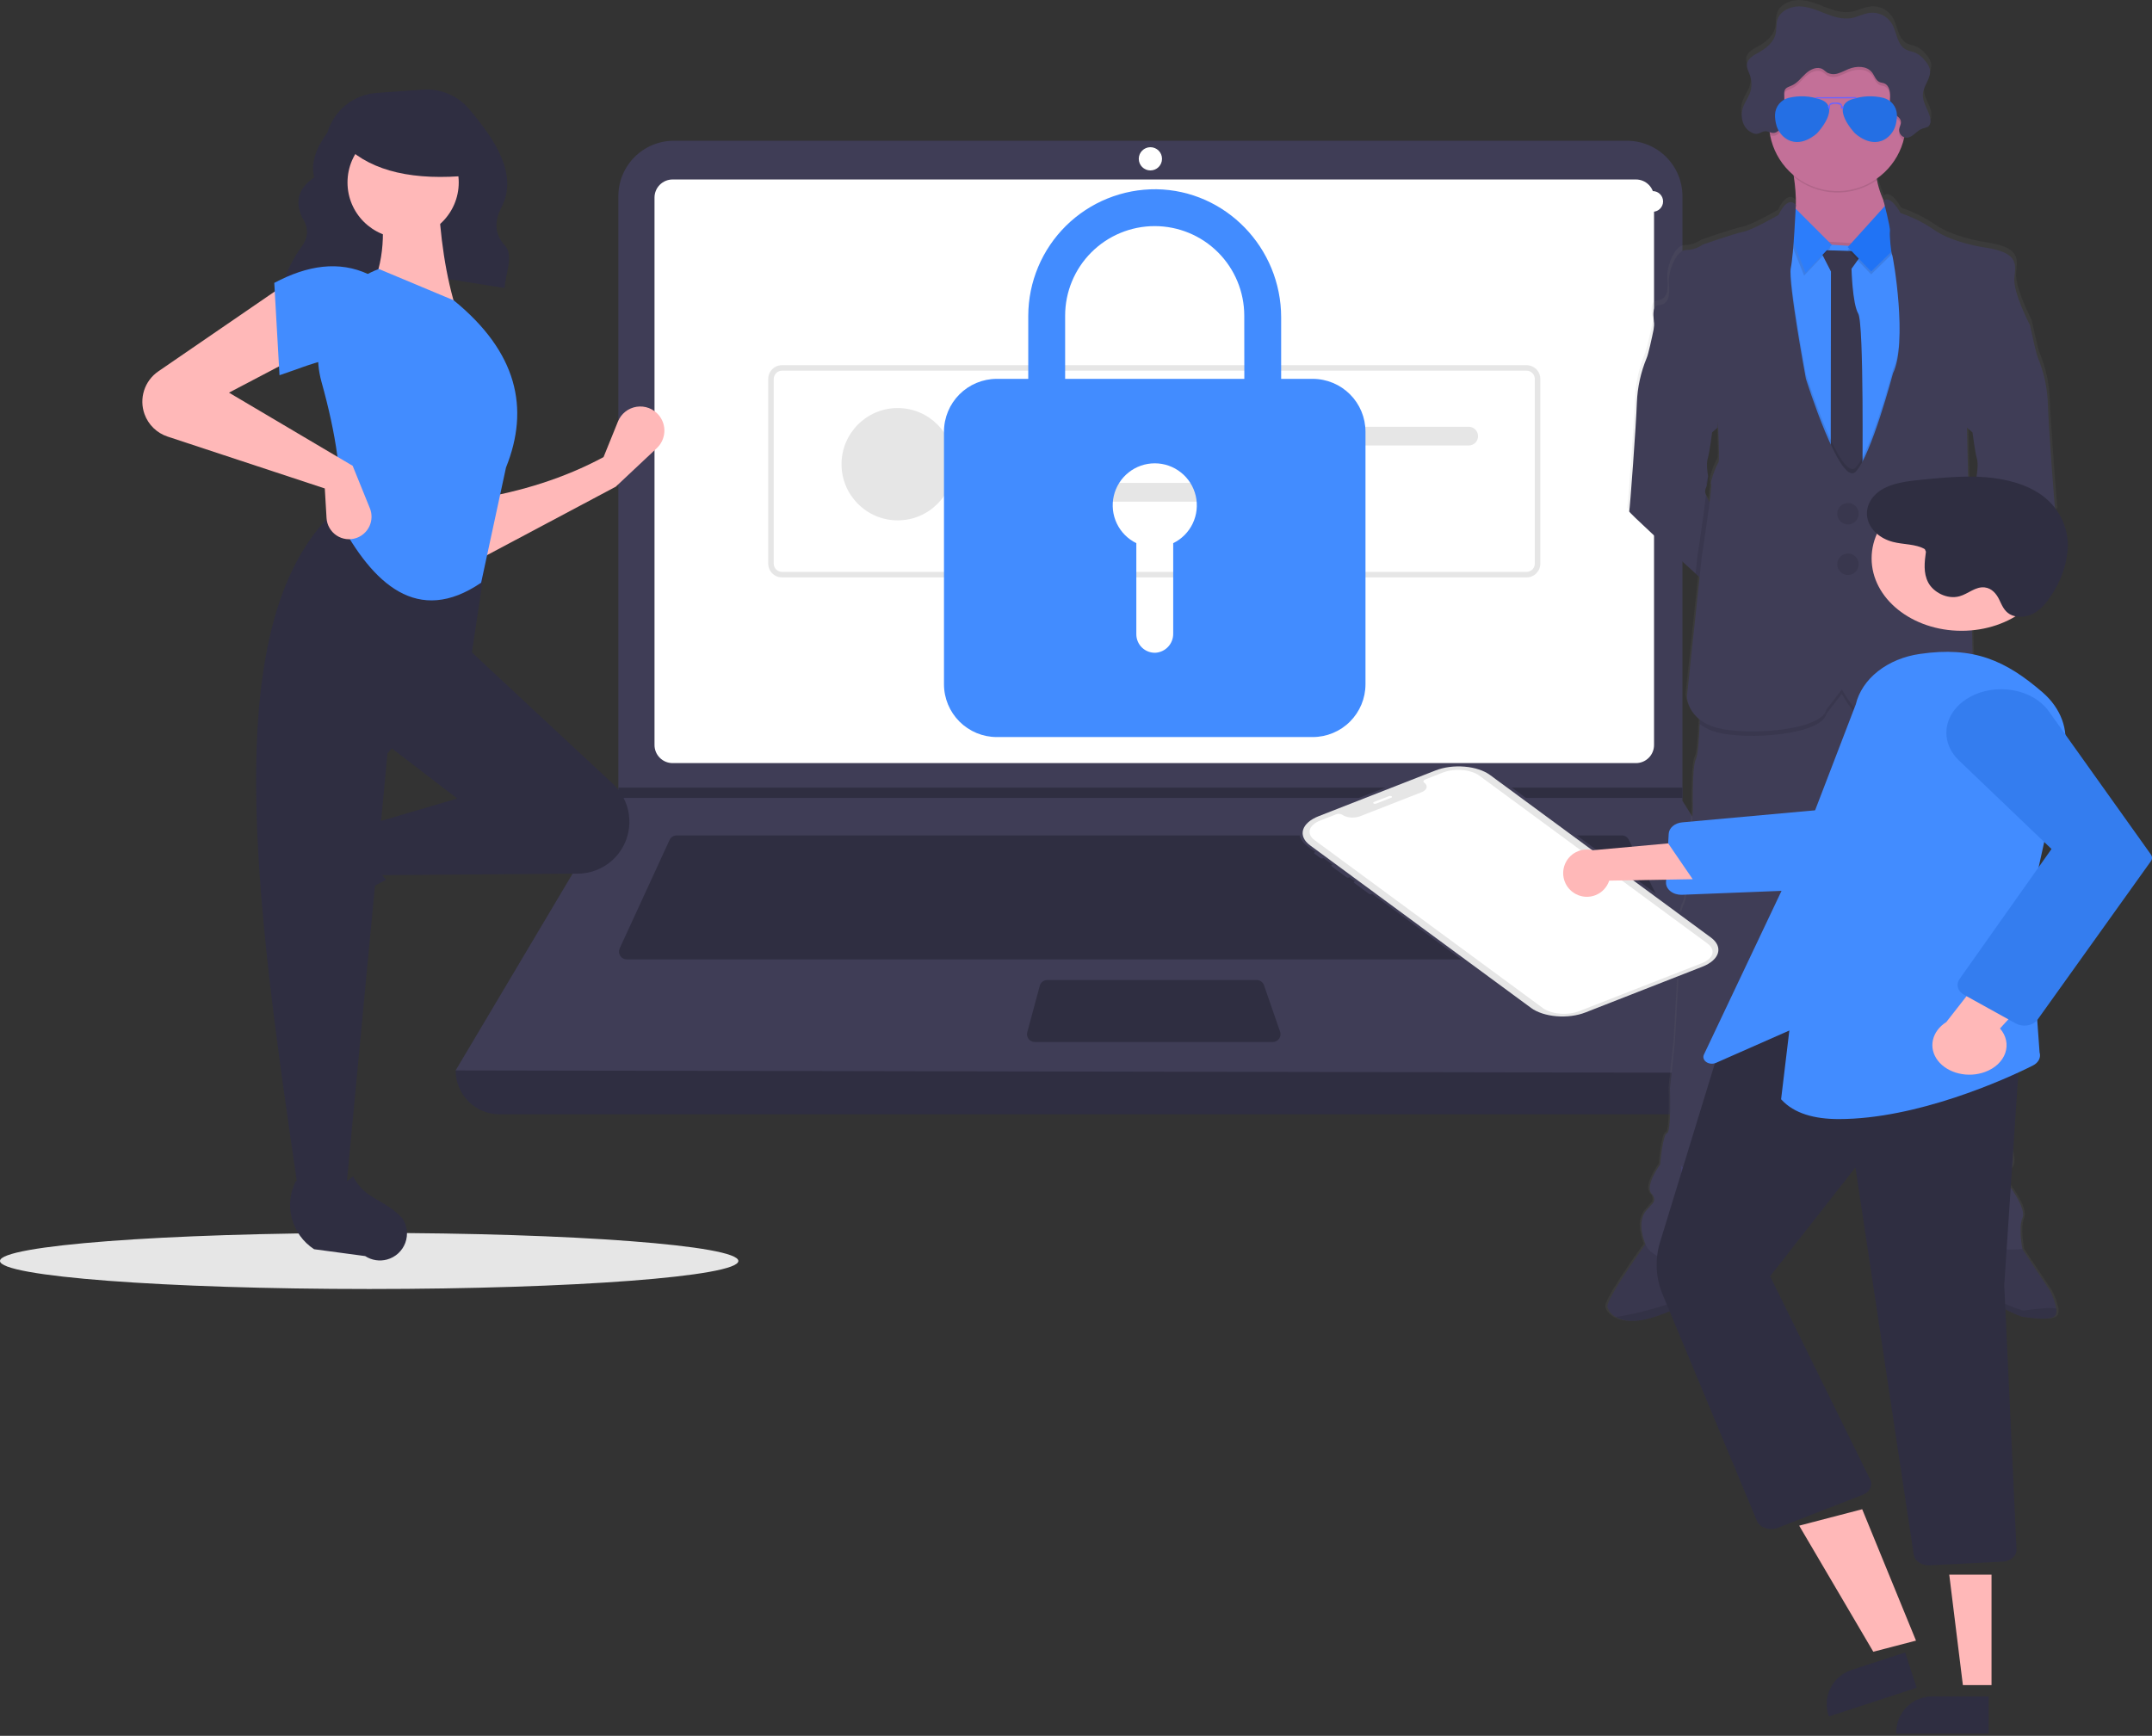 <svg width="921" height="743" viewBox="0 0 921 743" fill="none" xmlns="http://www.w3.org/2000/svg">
<rect x="0" y="0" width="921" height="743" fill="#333333" stroke="none"/>
<path d="M158 551.732C245.261 551.732 316 546.359 316 539.732C316 533.104 245.261 527.732 158 527.732C70.739 527.732 0 533.104 0 539.732C0 546.359 70.739 551.732 158 551.732Z" fill="#E6E6E6"/>
<path d="M120.772 122.42C148.269 110.724 182.517 118.134 215.963 123.277C216.275 117.049 220.047 109.469 216.095 105.124C211.294 99.846 211.736 94.299 214.625 88.721C222.013 74.456 211.428 59.277 200.741 46.656C198.332 43.818 195.288 41.587 191.855 40.147C188.423 38.706 184.699 38.095 180.986 38.364L161.188 39.778C156.371 40.122 151.773 41.929 148.011 44.958C144.248 47.986 141.501 52.092 140.135 56.724V56.724C135.408 63.154 132.878 69.565 134.471 75.943C127.39 80.782 126.201 86.623 129.382 93.207C132.08 97.353 132.052 101.389 129.26 105.313C125.593 110.316 122.784 115.894 120.949 121.819L120.772 122.42Z" fill="#2F2E41"/>
<path d="M774.209 476.963H213.791C208.807 476.963 204.028 474.983 200.504 471.459C196.98 467.935 195 463.156 195 458.172C398.151 434.562 597.485 434.562 793 458.172C793 463.156 791.02 467.935 787.496 471.459C783.972 474.983 779.193 476.963 774.209 476.963Z" fill="#2F2E41"/>
<path d="M793 459.277L195 458.172L264.306 341.556L264.638 341.004V83.996C264.637 80.877 265.252 77.788 266.445 74.906C267.639 72.024 269.389 69.405 271.595 67.199C273.8 64.993 276.419 63.243 279.301 62.05C282.183 60.856 285.272 60.242 288.392 60.242H696.292C699.412 60.242 702.501 60.856 705.383 62.05C708.265 63.243 710.883 64.993 713.089 67.199C715.295 69.405 717.045 72.024 718.239 74.906C719.432 77.788 720.046 80.877 720.046 83.996V342.772L793 459.277Z" fill="#3F3D56"/>
<path d="M287.85 76.823C285.799 76.825 283.832 77.641 282.382 79.091C280.931 80.542 280.115 82.509 280.113 84.56V318.896C280.115 320.948 280.931 322.915 282.382 324.365C283.832 325.816 285.799 326.632 287.85 326.634H700.15C702.201 326.631 704.168 325.815 705.618 324.365C707.069 322.914 707.885 320.948 707.887 318.896V84.56C707.885 82.509 707.069 80.542 705.618 79.091C704.168 77.641 702.201 76.825 700.15 76.823H287.85Z" fill="white"/>
<path d="M289.578 357.584C288.944 357.585 288.324 357.767 287.79 358.109C287.256 358.451 286.831 358.939 286.565 359.514L265.21 405.939C264.977 406.445 264.876 407 264.914 407.555C264.953 408.11 265.13 408.646 265.43 409.114C265.73 409.582 266.143 409.968 266.631 410.235C267.119 410.502 267.666 410.641 268.222 410.641H717.314C717.879 410.641 718.435 410.497 718.929 410.222C719.423 409.946 719.838 409.549 720.135 409.069C720.432 408.588 720.601 408.039 720.627 407.474C720.652 406.91 720.532 406.348 720.279 405.842L697.067 359.417C696.793 358.865 696.37 358.401 695.846 358.077C695.322 357.753 694.718 357.582 694.102 357.584H289.578Z" fill="#2F2E41"/>
<path d="M492.342 72.954C495.089 72.954 497.316 70.727 497.316 67.98C497.316 65.233 495.089 63.005 492.342 63.005C489.595 63.005 487.368 65.233 487.368 67.98C487.368 70.727 489.595 72.954 492.342 72.954Z" fill="white"/>
<path d="M448.2 419.484C447.471 419.485 446.763 419.726 446.184 420.169C445.605 420.613 445.189 421.234 444.998 421.938L439.642 441.834C439.509 442.326 439.492 442.841 439.59 443.341C439.689 443.84 439.902 444.31 440.211 444.714C440.521 445.118 440.919 445.445 441.376 445.67C441.832 445.896 442.334 446.013 442.843 446.013H544.717C545.246 446.013 545.767 445.887 546.237 445.644C546.707 445.402 547.112 445.051 547.418 444.62C547.725 444.189 547.924 443.692 547.999 443.168C548.074 442.645 548.023 442.111 547.85 441.612L540.963 421.715C540.737 421.064 540.314 420.499 539.752 420.099C539.191 419.7 538.519 419.485 537.829 419.484H448.2Z" fill="#2F2E41"/>
<path d="M720.046 337.135V341.556H264.306L264.649 341.004V337.135H720.046Z" fill="#2F2E41"/>
<path d="M707.335 90.64C709.776 90.64 711.756 88.66 711.756 86.218C711.756 83.776 709.776 81.797 707.335 81.797C704.893 81.797 702.913 83.776 702.913 86.218C702.913 88.66 704.893 90.64 707.335 90.64Z" fill="white"/>
<path d="M653.32 247.149H334.68C333.116 247.148 331.616 246.525 330.51 245.419C329.403 244.313 328.781 242.813 328.779 241.249V162.208C328.781 160.643 329.403 159.144 330.51 158.037C331.616 156.931 333.116 156.309 334.68 156.307H653.32C654.884 156.309 656.384 156.931 657.49 158.037C658.596 159.144 659.219 160.643 659.221 162.208V241.249C659.219 242.813 658.596 244.313 657.49 245.419C656.384 246.525 654.884 247.148 653.32 247.149V247.149ZM334.68 158.667C333.741 158.668 332.841 159.042 332.178 159.705C331.514 160.369 331.141 161.269 331.14 162.208V241.249C331.141 242.187 331.514 243.087 332.178 243.751C332.841 244.415 333.741 244.788 334.68 244.789H653.32C654.259 244.788 655.158 244.415 655.822 243.751C656.486 243.087 656.859 242.187 656.86 241.249V162.208C656.859 161.269 656.486 160.369 655.822 159.705C655.158 159.042 654.259 158.668 653.32 158.667L334.68 158.667Z" fill="#E6E6E6"/>
<path d="M384.19 222.732C397.465 222.732 408.227 211.97 408.227 198.695C408.227 185.42 397.465 174.659 384.19 174.659C370.915 174.659 360.154 185.42 360.154 198.695C360.154 211.97 370.915 222.732 384.19 222.732Z" fill="#E6E6E6"/>
<path d="M439.703 182.671C439.176 182.67 438.655 182.773 438.168 182.974C437.681 183.175 437.239 183.47 436.866 183.842C436.493 184.214 436.198 184.656 435.996 185.143C435.794 185.629 435.69 186.151 435.69 186.677C435.69 187.204 435.794 187.725 435.996 188.212C436.198 188.698 436.493 189.14 436.866 189.512C437.239 189.884 437.681 190.179 438.168 190.38C438.655 190.581 439.176 190.684 439.703 190.683H628.561C629.623 190.683 630.642 190.261 631.393 189.51C632.145 188.759 632.567 187.74 632.567 186.677C632.567 185.615 632.145 184.596 631.393 183.844C630.642 183.093 629.623 182.671 628.561 182.671H439.703Z" fill="#E6E6E6"/>
<path d="M439.703 206.708C438.64 206.708 437.621 207.13 436.87 207.881C436.119 208.632 435.697 209.651 435.697 210.714C435.697 211.776 436.119 212.795 436.87 213.546C437.621 214.298 438.64 214.72 439.703 214.72H520.969C522.031 214.72 523.05 214.298 523.802 213.546C524.553 212.795 524.975 211.776 524.975 210.714C524.975 209.651 524.553 208.632 523.802 207.881C523.05 207.13 522.031 206.708 520.969 206.708H439.703Z" fill="#E6E6E6"/>
<path d="M263.522 208.328L204.619 239.644L203.873 213.547C223.099 210.338 241.39 204.75 258.302 195.653L264.463 180.433C265.134 178.774 266.225 177.319 267.629 176.209C269.033 175.1 270.701 174.375 272.469 174.105C274.238 173.834 276.046 174.029 277.717 174.669C279.388 175.309 280.864 176.372 281.999 177.755V177.755C283.661 179.778 284.492 182.356 284.323 184.969C284.154 187.581 282.999 190.031 281.091 191.824L263.522 208.328Z" fill="#FFB8B8"/>
<path d="M119.598 389.133C119.168 387.557 119.077 385.908 119.33 384.294C119.584 382.68 120.176 381.138 121.067 379.77L134.007 359.912C137.067 355.215 141.763 351.823 147.184 350.393C152.604 348.962 158.363 349.597 163.342 352.173V352.173C157.904 361.429 158.662 369.549 165.22 376.606C155.039 381.576 145.63 387.991 137.284 395.651C135.76 396.69 134.01 397.35 132.18 397.575C130.35 397.801 128.492 397.586 126.762 396.948C125.031 396.31 123.479 395.268 122.232 393.909C120.986 392.549 120.083 390.912 119.598 389.133V389.133Z" fill="#2F2E41"/>
<path d="M266.205 363.168C264.247 366.432 261.483 369.137 258.178 371.025C254.874 372.912 251.139 373.919 247.334 373.948L161.374 374.599L157.646 352.976L195.672 341.792L163.61 317.187L198.654 276.179L262.304 335.503C266.024 338.97 268.441 343.61 269.151 348.645C269.861 353.681 268.821 358.808 266.205 363.168V363.168Z" fill="#2F2E41"/>
<path d="M147.953 511.045H127.821C109.746 387.147 91.348 262.903 145.716 216.53L209.838 226.968L201.637 281.398L165.847 322.406L147.953 511.045Z" fill="#2F2E41"/>
<path d="M165.649 539.112C164.073 539.542 162.424 539.633 160.81 539.38C159.196 539.127 157.655 538.535 156.286 537.643L134.427 534.705C129.73 531.645 126.338 526.949 124.907 521.529C123.477 516.108 124.111 510.35 126.686 505.37C135.943 510.808 144.063 510.049 151.12 503.491C156.106 513.558 164.321 512.944 172.166 521.426C173.205 522.949 173.865 524.699 174.091 526.529C174.316 528.36 174.101 530.217 173.464 531.948C172.826 533.678 171.784 535.231 170.425 536.477C169.066 537.723 167.428 538.626 165.649 539.112V539.112Z" fill="#2F2E41"/>
<path d="M195.672 133.767L158.391 124.82C164.583 112.146 165.093 98.044 162.119 83.066L187.47 82.32C188.264 100.946 190.667 118.347 195.672 133.767Z" fill="#FFB8B8"/>
<path d="M205.917 249.418C178.779 267.911 159.603 250.051 144.97 222.495C147.003 205.633 143.711 185.454 137.613 163.528C134.901 153.858 135.914 143.521 140.451 134.561C144.988 125.6 152.719 118.666 162.119 115.127V115.127L194.18 128.548C221.404 150.739 226.762 174.775 216.548 200.127L205.917 249.418Z" fill="#428CFF"/>
<path d="M127.821 152.408L97.997 168.065L150.935 199.381L158.301 217.55C158.793 218.763 159.032 220.063 159.005 221.372C158.978 222.68 158.684 223.969 158.143 225.16C157.601 226.351 156.822 227.42 155.854 228.3C154.886 229.181 153.749 229.855 152.512 230.281V230.281C151.106 230.766 149.606 230.919 148.131 230.728C146.656 230.536 145.245 230.006 144.009 229.179C142.773 228.351 141.745 227.249 141.006 225.957C140.268 224.666 139.838 223.222 139.75 221.737L139.005 209.074L71.722 186.87C69.455 186.122 67.388 184.868 65.677 183.203C63.967 181.537 62.658 179.505 61.849 177.259V177.259C60.67 173.985 60.61 170.412 61.678 167.101C62.746 163.789 64.882 160.925 67.752 158.956L121.856 121.838L127.821 152.408Z" fill="#FFB8B8"/>
<path d="M157.646 155.39C145.207 149.939 133.896 155.86 119.62 160.609L117.383 121.092C131.559 113.536 145.075 111.499 157.646 117.364L157.646 155.39Z" fill="#428CFF"/>
<path d="M172.525 101.895C185.67 101.895 196.327 91.238 196.327 78.093C196.327 64.947 185.67 54.29 172.525 54.29C159.379 54.29 148.723 64.947 148.723 78.093C148.723 91.238 159.379 101.895 172.525 101.895Z" fill="#FFB8B8"/>
<path d="M201 75.089C177.434 77.397 159.477 73.543 148 62.569V53.732H199L201 75.089Z" fill="#2F2E41"/>
<path d="M880.935 560.05C880.408 557.399 879.505 554.837 878.255 552.44L866.255 534.52H866.325C866.325 534.52 864.435 525.52 866.325 521.1C868.215 516.68 859.585 505.81 859.585 505.81C859.585 505.81 858.535 503.08 861.275 499.72C864.015 496.36 859.585 486.52 859.585 486.52C859.585 486.52 857.485 465.97 857.275 462.83C857.065 459.69 855.375 442.29 855.375 442.29L851.375 405.4L844.255 307.63L844.125 305.8C845.005 305.37 845.475 305.1 845.475 305.1L844.055 251.04L845.285 249.93C856.025 240.21 880.795 217.71 880.545 217.22C880.295 216.73 877.545 179.65 877.225 170.37C876.95 163.775 875.508 157.281 872.965 151.19C872.345 149.96 870.555 141.85 869.815 138.42C869.615 137.48 869.485 136.89 869.485 136.89C869.485 136.89 862.225 123.05 862.855 116.76C863.485 110.47 864.745 105.76 849.265 103.56C849.265 103.56 836.265 101.62 828.525 96.33C823.948 93.161 818.945 90.656 813.665 88.89C813.665 88.89 809.325 80.89 806.305 83.6C805.026 80.745 804.07 77.757 803.455 74.69L803.365 74.13C809.098 70.133 813.223 64.228 815.005 57.47C815.105 57.09 815.185 56.7 815.275 56.32C815.575 56.422 815.888 56.479 816.205 56.49C818.835 56.49 820.455 53.56 822.915 52.63C823.915 52.24 825.145 52.18 825.915 51.39C826.169 51.086 826.358 50.733 826.472 50.353C826.585 49.973 826.62 49.574 826.575 49.18C826.6 48.907 826.6 48.633 826.575 48.36C826.58 48.263 826.58 48.167 826.575 48.07V48.17C825.905 44.53 823.085 41.3 823.395 37.6C823.695 34.12 826.755 31.06 826.505 27.67C826.502 27.402 826.478 27.135 826.435 26.87V26.99C826.062 25.666 825.376 24.452 824.435 23.45C823.359 21.983 821.946 20.797 820.315 19.99C818.925 19.38 817.315 19.24 816.015 18.51C812.195 16.43 812.205 11.01 809.935 7.31C808.962 5.765 807.582 4.519 805.946 3.71C804.311 2.9 802.483 2.557 800.665 2.72C797.825 3 795.255 4.51 792.445 5C788.605 5.68 784.695 4.43 781.055 3C777.415 1.57 773.725 0 769.815 0C765.905 0 761.675 2 760.495 5.69C759.865 7.69 760.175 9.84 759.695 11.87C758.835 15.45 755.695 18.01 752.445 19.79C750.445 20.9 748.065 22.17 747.445 24.27C747.445 24.21 747.445 24.16 747.445 24.11C747.4 24.278 747.367 24.448 747.345 24.62C747.325 24.843 747.325 25.067 747.345 25.29C747.345 26.73 748.105 28.1 748.615 29.47C749.565 32.076 749.544 34.938 748.555 37.53C747.815 39.43 746.555 41.1 745.835 42.99C745.496 43.87 745.274 44.792 745.175 45.73V45.57C745.15 45.996 745.15 46.424 745.175 46.85C745.163 48.31 745.506 49.752 746.175 51.05C746.634 51.946 747.267 52.742 748.039 53.389C748.81 54.037 749.703 54.523 750.665 54.82C752.665 55.28 753.915 53.32 756.025 53.82C756.403 53.911 756.774 54.028 757.135 54.17C757.205 54.62 757.275 55.07 757.355 55.51C758.631 62.24 762.217 68.313 767.495 72.68C767.495 72.92 767.575 73.16 767.605 73.41C768.244 77.397 768.522 81.433 768.435 85.47C768.435 85.47 765.285 80.86 760.965 89.76C760.965 89.76 749.695 96.26 745.805 97C741.915 97.74 728.105 102.55 728.105 102.55C726.022 104.056 723.516 104.865 720.945 104.86C716.635 104.86 713.055 114.29 713.575 119.42C714.095 124.55 713.265 128.33 709.255 128.54C705.245 128.75 707.435 136.88 707.465 137.02L707.095 138.77C706.315 142.35 704.615 150.03 704.015 151.23C701.472 157.322 700.027 163.815 699.745 170.41C699.435 179.69 696.745 216.63 696.435 217.26C696.225 217.67 713.195 233.18 725.125 244.02L726.855 245.58L721.365 296.86C721.525 298.836 722.112 300.753 723.086 302.48C724.06 304.206 725.397 305.701 727.005 306.86C727.005 307.46 727.005 308.07 726.945 308.7C726.705 314.7 726.225 321.96 725.265 323.86C723.585 327.22 724.005 345.24 724.005 345.24C724.005 345.24 722.315 381.92 720.215 385.91C718.115 389.9 717.685 398.27 718.315 399.91C718.945 401.55 716.205 445.6 716.205 445.6L714.105 465.31C714.105 465.31 714.735 484.17 712.835 484.59C710.935 485.01 709.885 498.01 709.885 498.01C709.885 498.01 703.155 507.23 706.095 510.58C709.035 513.93 705.665 515.41 705.355 516.24C705.045 517.07 698.935 520.24 703.355 531.96C703.396 532.076 703.442 532.189 703.495 532.3C699.355 538.05 686.235 556.6 687.035 559.42C687.626 561.214 688.877 562.716 690.535 563.62C693.625 565.47 698.925 566.33 707.355 563.62C721.355 559.11 720.355 555.86 720.355 555.86C720.427 554.341 721.079 552.906 722.176 551.853C723.274 550.8 724.734 550.209 726.255 550.2C732.045 549.78 736.365 544.44 736.365 544.44L735.685 541.91L734.755 538.41C734.865 537.41 735.575 535.66 738.755 534.69C743.605 533.22 742.335 524 742.335 524C742.335 524 741.915 514.36 744.015 513.1C746.115 511.84 745.285 495.91 745.285 495.91C745.285 495.91 747.605 484.38 750.965 476.62C754.325 468.86 758.345 422.76 758.345 422.76C758.345 422.76 761.075 400.12 763.605 393.62C766.135 387.12 768.455 368.89 768.455 368.89C768.455 368.89 784.045 338.7 784.245 331.99C784.245 331.99 786.245 325.7 788.245 332.62C790.245 339.54 795.865 356.1 795.865 356.1L801.335 376.43L807.865 406.82L812.085 432.4C812.085 432.4 811.445 442.04 813.085 445.4C814.725 448.76 817.085 456.5 815.825 457.97C814.565 459.44 818.345 466.36 819.405 467.82C820.465 469.28 819.405 500.31 819.405 500.31C819.405 500.31 824.245 526.72 831.195 531.31C831.68 531.629 832.196 531.897 832.735 532.11C832.635 534.97 832.535 538.8 832.665 540.8C832.65 541.247 832.724 541.693 832.885 542.11C833.515 542.95 840.675 548.61 842.155 548.61C843.635 548.61 848.885 552.28 849.105 554.06C849.325 555.84 864.495 563.38 866.645 563.6C868.795 563.82 879.215 565.69 880.645 562.76C880.999 561.903 881.099 560.963 880.935 560.05ZM843.665 182.33L844.745 183.26C844.745 183.26 845.855 191.91 846.645 194.5C847.435 197.09 846.485 202.13 846.485 202.13C846.558 204.011 846.932 205.868 847.595 207.63C848.535 209.52 845.695 213.63 845.695 213.63H843.165L842.375 181.25L843.665 182.33ZM768.435 85.65V85.46C768.415 85.52 768.405 85.59 768.405 85.65H768.435ZM729.585 210.3C729.196 209.462 729.139 208.508 729.425 207.63C729.65 207.155 729.827 206.66 729.955 206.15C730.266 204.836 730.46 203.498 730.535 202.15C730.537 202.133 730.537 202.117 730.535 202.1C730.445 201.62 729.635 196.98 730.385 194.52C731.135 192.06 732.275 183.28 732.275 183.28L732.995 182.67L734.665 181.22C734.665 181.22 734.665 180.68 734.785 179.79C735.135 187.39 735.415 195.79 734.965 196.21C734.125 197.04 731.065 205.21 731.805 205.53C732.045 205.64 731.715 208.91 731.155 213.31C730.526 212.365 730 211.356 729.585 210.3V210.3Z" fill="url(#paint0_linear)"/>
<path d="M810.185 93.64V106.08L784.665 118.91C784.665 118.91 759.325 103.58 765.575 97.48C769.575 93.62 768.805 83.02 767.725 75.73C767.095 71.49 766.365 68.38 766.365 68.38C766.365 68.38 811.885 55.38 805.005 65.25C802.705 68.55 802.525 72.82 803.295 77.05C804.855 85.44 810.185 93.64 810.185 93.64Z" fill="#C37098"/>
<path d="M740.275 215.29L736.985 255.81C736.985 255.81 732.055 251.34 725.675 245.52C713.845 234.73 697.045 219.3 697.245 218.89C697.555 218.26 700.245 181.5 700.535 172.26C700.808 165.701 702.237 159.242 704.755 153.18C705.355 151.98 707.045 144.34 707.755 140.77C707.995 139.66 708.145 138.94 708.145 138.94L713.665 136.72C713.665 136.72 736.665 162.38 736.665 162.85C736.665 163.32 735.095 183.03 735.095 183.03L733.465 184.45L732.755 185.06C732.755 185.06 731.655 193.67 730.875 196.25C730.095 198.83 730.935 203.31 731.025 203.79C730.951 205.137 730.761 206.476 730.455 207.79C730.324 208.295 730.147 208.788 729.925 209.26C729.643 210.135 729.7 211.085 730.085 211.92C730.529 213.079 731.106 214.183 731.805 215.21L740.275 215.29Z" fill="#3F3D56"/>
<path d="M879.665 218.89C879.905 219.38 855.375 241.77 844.745 251.44L839.925 255.81L836.665 215.29H845.115C845.115 215.29 847.935 211.22 846.995 209.34C846.34 207.587 845.972 205.74 845.905 203.87C845.905 203.87 846.835 198.87 846.055 196.28C845.275 193.69 844.175 185.09 844.175 185.09L843.105 184.17L841.835 183.06C841.835 183.06 840.265 163.35 840.265 162.88C840.265 162.41 863.265 136.75 863.265 136.75L868.745 138.94C868.745 138.94 868.865 139.53 869.065 140.47C869.805 143.88 871.575 151.95 872.185 153.18C874.703 159.242 876.132 165.701 876.405 172.26C876.665 181.5 879.345 218.26 879.665 218.89Z" fill="#3F3D56"/>
<path d="M879.765 562.83C878.295 565.75 867.975 563.83 865.845 563.67C863.715 563.51 848.675 555.94 848.465 554.17C848.255 552.4 843.045 548.75 841.585 548.75C840.125 548.75 833.035 543.11 832.405 542.28C832.245 541.866 832.174 541.423 832.195 540.98C831.975 537.55 832.405 528.72 832.405 528.72L862.655 530.39L877.355 552.5C878.594 554.885 879.489 557.434 880.015 560.07C880.193 560.995 880.107 561.952 879.765 562.83V562.83Z" fill="#3F3D56"/>
<path opacity="0.1" d="M879.765 562.83C878.295 565.75 867.975 563.83 865.845 563.67C863.715 563.51 848.675 555.94 848.465 554.17C848.255 552.4 843.045 548.75 841.585 548.75C840.125 548.75 833.035 543.11 832.405 542.28C832.245 541.866 832.174 541.423 832.195 540.98C831.975 537.55 832.405 528.72 832.405 528.72L862.655 530.39L877.355 552.5C878.594 554.885 879.489 557.434 880.015 560.07C880.193 560.995 880.107 561.952 879.765 562.83V562.83Z" fill="black"/>
<path opacity="0.1" d="M879.765 562.83C878.295 565.75 867.975 563.83 865.845 563.67C863.715 563.51 848.675 555.94 848.465 554.17C848.255 552.4 843.045 548.75 841.585 548.75C840.125 548.75 833.035 543.11 832.405 542.28C832.245 541.866 832.174 541.423 832.195 540.98L841.995 547.18C841.995 547.18 848.255 551.18 849.925 553.55C851.595 555.92 864.755 560.85 865.845 560.95C866.655 561.03 875.295 559.37 880.015 560.07C880.193 560.995 880.107 561.952 879.765 562.83V562.83Z" fill="black"/>
<path d="M736.765 544.58C736.765 544.58 732.485 549.9 726.765 550.31C725.255 550.321 723.808 550.912 722.721 551.959C721.635 553.007 720.992 554.432 720.925 555.94C720.925 555.94 721.925 559.18 708.095 563.67C699.745 566.36 694.495 565.51 691.435 563.67C689.793 562.764 688.553 561.271 687.965 559.49C687.025 556.16 705.485 530.81 705.485 530.81L722.285 529.81L734.285 535.23L736.125 542.1L736.765 544.58Z" fill="#3F3D56"/>
<path opacity="0.1" d="M736.765 544.58C736.765 544.58 732.485 549.9 726.765 550.31C725.255 550.321 723.808 550.912 722.721 551.959C721.635 553.007 720.992 554.432 720.925 555.94C720.925 555.94 721.925 559.18 708.095 563.67C699.745 566.36 694.495 565.51 691.435 563.67C689.793 562.764 688.553 561.271 687.965 559.49C687.025 556.16 705.485 530.81 705.485 530.81L722.285 529.81L734.285 535.23L736.125 542.1L736.765 544.58Z" fill="black"/>
<path opacity="0.1" d="M736.765 544.58C736.765 544.58 732.485 549.9 726.765 550.31C725.255 550.321 723.808 550.912 722.721 551.959C721.634 553.007 720.991 554.432 720.925 555.94C720.925 555.94 721.925 559.18 708.095 563.67C699.745 566.36 694.495 565.51 691.435 563.67C699.305 562.85 716.695 557.88 718.435 556.16C720.525 554.07 723.135 548.33 724.905 548.23C726.135 548.15 732.385 544.39 736.135 542.06L736.765 544.58Z" fill="black"/>
<path d="M865.575 521.32C863.695 525.7 865.575 534.67 865.575 534.67C865.575 534.67 837.575 536.13 830.735 531.54C823.895 526.95 819.055 500.66 819.055 500.66C819.055 500.66 820.055 469.79 819.055 468.33C818.055 466.87 814.255 459.99 815.505 458.53C816.755 457.07 814.505 449.35 812.795 446.01C811.085 442.67 811.795 433.08 811.795 433.08L807.615 407.62L801.155 377.38L795.665 357.14C795.665 357.14 790.035 340.66 788.125 333.78C786.215 326.9 784.195 333.15 784.195 333.15C783.995 339.83 768.555 369.87 768.555 369.87C768.555 369.87 766.255 388.02 763.755 394.48C761.255 400.94 758.535 423.48 758.535 423.48C758.535 423.48 754.535 469.37 751.235 477.09C747.935 484.81 745.665 496.28 745.665 496.28C745.665 496.28 746.505 512.14 744.415 513.39C742.325 514.64 742.665 524.24 742.665 524.24C742.665 524.24 743.915 533.41 739.115 534.88C734.315 536.35 735.115 539.47 735.115 539.47C735.115 539.47 708.415 543.85 704.035 532.16C699.655 520.47 705.705 517.36 706.035 516.52C706.365 515.68 709.695 514.23 706.775 510.88C703.855 507.53 710.525 498.37 710.525 498.37C710.525 498.37 711.575 485.44 713.445 485.02C715.315 484.6 714.705 465.83 714.705 465.83L716.785 446.22C716.785 446.22 719.505 402.41 718.875 400.74C718.245 399.07 718.665 390.74 720.755 386.74C722.845 382.74 724.505 346.26 724.505 346.26C724.505 346.26 724.085 328.33 725.755 324.99C726.755 323.1 727.175 315.83 727.415 309.9C727.595 305.37 727.635 301.62 727.635 301.62L750.995 292.86L780.995 283.27L806.235 295.37L843.165 302.46L843.625 308.83L850.675 406.14L854.675 442.85C854.675 442.85 856.345 460.16 856.555 463.29C856.765 466.42 858.845 486.87 858.845 486.87C858.845 486.87 863.225 496.67 860.515 500.01C857.805 503.35 858.845 506.01 858.845 506.01C858.845 506.01 867.455 516.94 865.575 521.32Z" fill="#3F3D56"/>
<path opacity="0.1" d="M805.025 65.25C802.725 68.55 802.545 72.82 803.315 77.05C798.06 80.757 791.732 82.635 785.305 82.395C778.878 82.155 772.708 79.809 767.745 75.72V75.72C767.115 71.48 766.385 68.37 766.385 68.37C766.385 68.37 811.905 55.39 805.025 65.25Z" fill="black"/>
<path d="M815.665 52.49C815.665 58.285 813.947 63.95 810.727 68.768C807.507 73.587 802.931 77.342 797.578 79.56C792.224 81.777 786.332 82.358 780.649 81.227C774.965 80.097 769.744 77.306 765.647 73.208C761.549 69.111 758.759 63.89 757.628 58.206C756.497 52.523 757.078 46.631 759.295 41.277C761.513 35.923 765.268 31.348 770.087 28.128C774.905 24.908 780.57 23.19 786.365 23.19C790.218 23.172 794.036 23.917 797.599 25.383C801.163 26.849 804.4 29.006 807.125 31.73C809.849 34.455 812.006 37.692 813.472 41.255C814.938 44.819 815.683 48.637 815.665 52.49Z" fill="#C37098"/>
<path opacity="0.1" d="M821.765 101.18L812.165 272.13L760.015 261.18L749.685 192.65L759.915 100.65L767.615 101.64L781.195 103.37L794.645 104.2L809.225 102.58L821.765 101.18Z" fill="black"/>
<path d="M821.765 102.43L812.165 273.38L760.015 262.43L749.685 193.9L759.915 101.91L767.615 102.89L781.195 104.62L794.645 105.45L809.225 103.83L821.765 102.43Z" fill="#428CFF"/>
<path d="M778.895 107.02L797.675 107.65L792.395 115.04C792.395 115.04 792.765 129.97 795.275 134.25C797.785 138.53 797.045 204.65 797.045 204.65L792.045 214.14L783.495 203.5L783.605 116.2L778.895 107.02Z" fill="#3F3D56"/>
<path opacity="0.1" d="M778.895 107.02L797.675 107.65L792.395 115.04C792.395 115.04 792.765 129.97 795.275 134.25C797.785 138.53 797.045 204.65 797.045 204.65L792.045 214.14L783.495 203.5L783.605 116.2L778.895 107.02Z" fill="black"/>
<path opacity="0.1" d="M808.305 87.62L790.785 107.02L800.795 117.45L817.385 101.28L808.305 87.62Z" fill="black"/>
<path d="M808.305 86.37L790.785 105.77L800.795 116.2L817.385 100.03L808.305 86.37Z" fill="#2073F5"/>
<path opacity="0.1" d="M783.385 106.08L765.645 88.35L763.975 97.63L772.115 117.97L783.385 106.08Z" fill="black"/>
<path d="M784.005 104.83L766.275 87.1L764.604 96.38L772.745 116.72L784.005 104.83Z" fill="#2C7DFB"/>
<path opacity="0.1" d="M843.715 308.86C835.2 312.917 826.08 315.555 816.715 316.67C799.505 318.86 788.245 296.96 788.245 296.96L781.675 305.51C779.585 314.59 747.775 316.88 734.845 313.44C732.162 312.777 729.639 311.584 727.425 309.93C727.605 305.4 727.645 301.65 727.645 301.65L751.005 292.89L781.005 283.3L806.245 295.4L843.175 302.49L843.715 308.86Z" fill="black"/>
<path opacity="0.1" d="M821.765 102.44L812.175 273.38L760.015 262.43L749.665 193.91L759.885 101.91L767.585 102.91C767.388 106.261 767.011 109.599 766.455 112.91C765.205 118.76 772.925 160.27 772.925 160.27C772.925 160.27 787.595 206.82 794.195 200.11C800.795 193.4 810.195 157.97 810.195 157.97C816.565 144.83 810.305 107.97 809.835 107.23C809.508 106.14 809.306 105.016 809.235 103.88L821.765 102.44Z" fill="black"/>
<path opacity="0.1" d="M844.295 234.72L844.735 251.47L839.915 255.84L836.665 215.29H843.865L844.295 234.72Z" fill="black"/>
<path opacity="0.1" d="M731.035 203.82C730.961 205.167 730.771 206.506 730.465 207.82C730.465 207.45 730.465 207.24 730.385 207.21C730.085 207.13 730.445 205.6 731.035 203.82Z" fill="black"/>
<path opacity="0.1" d="M740.275 215.29L736.985 255.81C736.985 255.81 732.055 251.34 725.675 245.52L726.435 238.34C726.435 238.34 729.125 220.7 730.105 212C730.549 213.159 731.126 214.263 731.825 215.29H740.275Z" fill="black"/>
<path d="M768.565 87.72C768.565 87.72 765.445 83.13 761.165 91.99C761.165 91.99 750.005 98.46 746.165 99.19C742.325 99.92 728.665 104.72 728.665 104.72C726.602 106.211 724.12 107.013 721.575 107.01C717.295 107.01 713.745 116.4 714.265 121.51C714.785 126.62 713.955 130.38 709.995 130.59C706.035 130.8 708.215 139.03 708.215 139.03L734.605 169.28C734.605 169.28 736.275 197.13 735.445 197.97C734.615 198.81 731.585 206.97 732.315 207.25C733.045 207.53 728.315 238.33 728.315 238.33L721.955 298.1C721.955 298.1 721.955 308.1 734.895 311.55C747.835 315 779.665 312.72 781.715 303.64L788.285 295.08C788.285 295.08 799.545 316.99 816.755 314.8C833.965 312.61 844.925 306.35 844.925 306.35L843.045 234.72L841.795 183.09L868.665 138.94C868.665 138.94 861.465 125.17 862.095 118.94C862.725 112.71 863.965 107.99 848.635 105.8C848.635 105.8 835.705 103.87 828.085 98.6C823.556 95.456 818.608 92.965 813.385 91.2C813.385 91.2 809.085 83.2 806.095 85.94C806.095 85.94 809.095 97.25 808.845 98.94C808.595 100.63 809.315 108.27 809.785 109.06C810.255 109.85 816.515 146.66 810.145 159.8C810.145 159.8 800.795 195.23 794.145 201.94C787.495 208.65 772.875 162.1 772.875 162.1C772.875 162.1 765.155 120.58 766.405 114.74C767.655 108.9 768.565 87.72 768.565 87.72Z" fill="#3F3D56"/>
<path d="M790.885 224.47C793.42 224.47 795.475 222.415 795.475 219.88C795.475 217.345 793.42 215.29 790.885 215.29C788.35 215.29 786.295 217.345 786.295 219.88C786.295 222.415 788.35 224.47 790.885 224.47Z" fill="#3F3D56"/>
<path d="M790.885 246.11C793.42 246.11 795.475 244.055 795.475 241.52C795.475 238.985 793.42 236.93 790.885 236.93C788.35 236.93 786.295 238.985 786.295 241.52C786.295 244.055 788.35 246.11 790.885 246.11Z" fill="#3F3D56"/>
<path opacity="0.1" d="M790.885 224.47C793.42 224.47 795.475 222.415 795.475 219.88C795.475 217.345 793.42 215.29 790.885 215.29C788.35 215.29 786.295 217.345 786.295 219.88C786.295 222.415 788.35 224.47 790.885 224.47Z" fill="black"/>
<path opacity="0.1" d="M790.885 246.11C793.42 246.11 795.475 244.055 795.475 241.52C795.475 238.985 793.42 236.93 790.885 236.93C788.35 236.93 786.295 238.985 786.295 241.52C786.295 244.055 788.35 246.11 790.885 246.11Z" fill="black"/>
<path opacity="0.1" d="M832.135 515.06C832.135 515.06 850.975 516.52 852.845 517.98C854.715 519.44 832.135 515.06 832.135 515.06Z" fill="black" stroke="#6C63FF" stroke-miterlimit="10"/>
<path opacity="0.1" d="M719.965 500.25C719.965 500.25 723.965 505.25 722.265 507.55C720.565 509.85 719.965 500.25 719.965 500.25Z" fill="black" stroke="#6C63FF" stroke-miterlimit="10"/>
<path opacity="0.1" d="M724.765 518.28C724.765 518.28 732.065 513.48 734.985 516.67C737.905 519.86 724.765 518.28 724.765 518.28Z" fill="black" stroke="#6C63FF" stroke-miterlimit="10"/>
<path opacity="0.1" d="M815.665 52.49C815.671 54.99 815.355 57.48 814.725 59.9C814.108 59.619 813.592 59.156 813.245 58.573C812.899 57.991 812.738 57.316 812.785 56.64C812.915 55.45 813.705 54.36 813.535 53.18C813.285 51.36 811.085 50.62 809.925 49.18C808.495 47.44 808.805 44.91 808.925 42.66C809.045 40.41 808.475 37.66 806.365 36.89C805.735 36.66 805.045 36.64 804.435 36.38C802.775 35.68 802.265 33.62 801.155 32.2C798.935 29.34 794.525 29.4 791.155 30.76C789.688 31.463 788.186 32.091 786.655 32.64C785.888 32.91 785.074 33.019 784.263 32.959C783.453 32.898 782.663 32.671 781.945 32.29C781.285 31.87 780.755 31.29 780.075 30.87C777.815 29.51 774.855 30.87 772.895 32.62C770.935 34.37 769.365 36.72 766.895 37.79C765.785 38.29 764.415 38.59 763.895 39.67C763.638 40.258 763.528 40.9 763.575 41.54C763.575 45.43 764.035 49.38 763.225 53.19C762.705 55.64 760.985 58.42 758.495 58.12C758.185 58.074 757.88 57.997 757.585 57.89C756.835 53.885 756.93 49.767 757.861 45.801C758.793 41.834 760.542 38.105 762.996 34.853C765.45 31.6 768.556 28.895 772.114 26.91C775.673 24.926 779.606 23.705 783.663 23.327C787.721 22.948 791.812 23.42 795.676 24.712C799.541 26.005 803.093 28.088 806.106 30.831C809.12 33.574 811.528 36.914 813.177 40.64C814.827 44.366 815.681 48.395 815.685 52.47L815.665 52.49Z" fill="black"/>
<path d="M756.275 56.23C757.025 56.4 757.735 56.79 758.505 56.89C760.995 57.19 762.715 54.41 763.235 51.96C764.045 48.15 763.625 44.2 763.595 40.31C763.539 39.67 763.646 39.027 763.905 38.44C764.475 37.36 765.845 37.06 766.905 36.56C769.325 35.48 770.905 33.18 772.905 31.39C774.905 29.6 777.815 28.28 780.075 29.64C780.745 30.04 781.285 30.64 781.945 31.06C782.667 31.435 783.457 31.66 784.269 31.72C785.08 31.78 785.895 31.675 786.665 31.41C788.215 30.95 789.665 30.14 791.155 29.53C794.495 28.17 798.915 28.12 801.155 30.96C802.265 32.39 802.775 34.44 804.435 35.14C805.045 35.4 805.735 35.43 806.365 35.66C808.475 36.45 809.015 39.18 808.925 41.43C808.835 43.68 808.535 46.21 809.925 47.95C811.085 49.37 813.285 50.11 813.535 51.95C813.695 53.13 812.915 54.23 812.785 55.41C812.755 55.849 812.813 56.289 812.954 56.705C813.096 57.121 813.319 57.505 813.61 57.834C813.901 58.163 814.255 58.432 814.65 58.623C815.046 58.815 815.476 58.926 815.915 58.95C818.515 58.95 820.125 56.04 822.555 55.11C823.555 54.72 824.765 54.66 825.555 53.87C825.849 53.49 826.056 53.051 826.163 52.583C826.27 52.115 826.274 51.63 826.175 51.16C825.685 47.33 822.615 44 822.945 40.16C823.255 36.48 826.665 33.27 825.945 29.65C825.578 28.315 824.892 27.09 823.945 26.08C822.873 24.627 821.476 23.446 819.865 22.63C818.475 22.03 816.865 21.89 815.595 21.16C811.815 19.09 811.825 13.69 809.595 10.01C808.638 8.489 807.281 7.261 805.672 6.46C804.063 5.659 802.265 5.317 800.475 5.47C797.665 5.75 795.115 7.24 792.335 7.74C788.525 8.42 784.665 7.17 781.055 5.74C777.445 4.31 773.795 2.74 769.925 2.74C766.055 2.74 761.865 4.74 760.685 8.4C760.065 10.4 760.375 12.54 759.895 14.55C759.055 18.12 755.895 20.66 752.715 22.43C750.525 23.65 747.895 25.05 747.635 27.54C747.465 29.12 748.335 30.54 748.885 32.07C749.82 34.658 749.799 37.496 748.825 40.07C748.095 41.96 746.875 43.62 746.135 45.5C745.61 46.776 745.361 48.149 745.406 49.528C745.451 50.907 745.788 52.261 746.395 53.5C746.861 54.404 747.507 55.202 748.292 55.847C749.078 56.492 749.988 56.969 750.965 57.25C752.935 57.72 754.175 55.77 756.275 56.23Z" fill="#3F3D56"/>
<g opacity="0.1">
<path opacity="0.1" d="M763.235 49.78C762.715 52.23 760.985 55.01 758.495 54.71C757.725 54.61 757.025 54.22 756.265 54.05C754.175 53.59 752.935 55.55 750.965 55.05C749.986 54.769 749.076 54.292 748.288 53.647C747.5 53.002 746.853 52.204 746.385 51.3C745.862 50.282 745.546 49.171 745.455 48.03C745.256 49.801 745.579 51.591 746.385 53.18C746.853 54.084 747.5 54.883 748.288 55.527C749.076 56.172 749.986 56.649 750.965 56.93C752.965 57.39 754.175 55.43 756.265 55.93C756.996 56.185 757.741 56.402 758.495 56.58C760.985 56.89 762.715 54.11 763.235 51.66C763.645 49.495 763.806 47.291 763.715 45.09C763.705 46.665 763.544 48.236 763.235 49.78V49.78Z" fill="black"/>
<path opacity="0.1" d="M749.535 34.72C749.662 33.081 749.437 31.434 748.875 29.89C748.423 28.863 748.038 27.807 747.725 26.73C747.682 26.898 747.649 27.068 747.625 27.24C747.455 28.81 748.335 30.24 748.875 31.77C749.224 32.72 749.446 33.712 749.535 34.72V34.72Z" fill="black"/>
<path opacity="0.1" d="M825.935 29.45C825.465 32.29 823.165 34.96 822.935 37.95C822.879 38.462 822.879 38.978 822.935 39.49C823.435 36 826.525 32.91 825.935 29.45Z" fill="black"/>
<path opacity="0.1" d="M826.105 50.55C826.02 50.968 825.823 51.355 825.535 51.67C824.795 52.46 823.535 52.52 822.535 52.91C820.105 53.84 818.535 56.78 815.895 56.75C815.219 56.712 814.571 56.469 814.035 56.055C813.5 55.641 813.102 55.075 812.895 54.43C812.834 54.647 812.787 54.867 812.755 55.09C812.727 55.528 812.785 55.967 812.928 56.382C813.07 56.797 813.293 57.179 813.584 57.508C813.875 57.836 814.228 58.103 814.623 58.294C815.018 58.485 815.447 58.596 815.885 58.62C818.495 58.62 820.095 55.71 822.525 54.79C823.525 54.4 824.745 54.34 825.525 53.55C825.819 53.17 826.026 52.731 826.133 52.263C826.24 51.795 826.244 51.31 826.145 50.84C826.135 50.72 826.115 50.64 826.105 50.55Z" fill="black"/>
<path opacity="0.1" d="M813.565 49.72C813.315 47.9 811.115 47.16 809.955 45.72C809.244 44.774 808.858 43.623 808.855 42.44C808.775 44.3 808.805 46.2 809.955 47.6C811.105 49 812.855 49.6 813.415 51.04C813.556 50.615 813.608 50.166 813.565 49.72V49.72Z" fill="black"/>
<path opacity="0.1" d="M808.915 39.25C808.995 37 808.455 34.25 806.345 33.48C805.725 33.25 805.035 33.22 804.425 32.97C802.765 32.27 802.245 30.21 801.145 28.79C798.915 25.94 794.505 25.99 791.145 27.35C789.645 27.96 788.215 28.77 786.655 29.23C785.888 29.5 785.074 29.609 784.263 29.549C783.452 29.488 782.663 29.261 781.945 28.88C781.285 28.46 780.745 27.88 780.075 27.46C777.805 26.1 774.845 27.46 772.895 29.21C770.945 30.96 769.365 33.3 766.895 34.38C765.775 34.88 764.415 35.18 763.835 36.26C763.58 36.849 763.474 37.491 763.525 38.13C763.525 38.52 763.525 38.91 763.525 39.3C763.538 38.897 763.637 38.502 763.815 38.14C764.395 37.06 765.755 36.76 766.875 36.26C769.295 35.18 770.875 32.88 772.875 31.09C774.875 29.3 777.785 27.98 780.055 29.34C780.725 29.74 781.265 30.34 781.925 30.75C782.642 31.133 783.432 31.362 784.243 31.422C785.054 31.483 785.868 31.373 786.635 31.1C788.163 30.556 789.662 29.932 791.125 29.23C794.475 27.87 798.885 27.81 801.125 30.66C802.225 32.08 802.745 34.14 804.405 34.84C805.015 35.1 805.705 35.13 806.325 35.36C808.035 36 808.715 37.92 808.865 39.82L808.915 39.25Z" fill="black"/>
</g>
<g opacity="0.1">
<path opacity="0.1" d="M759.665 49.72C759.722 48.06 760.317 46.464 761.359 45.171C762.401 43.878 763.835 42.958 765.445 42.55C769.904 41.46 774.582 41.672 778.925 43.16C788.415 46.3 777.725 57.6 777.725 57.6C777.725 57.6 770.615 64.6 763.985 59.71C762.027 58.23 760.656 56.104 760.115 53.71C759.79 52.406 759.639 51.064 759.665 49.72V49.72Z" fill="black"/>
<path opacity="0.1" d="M811.835 49.72C811.777 48.059 811.181 46.462 810.137 45.168C809.093 43.875 807.657 42.956 806.045 42.55C801.589 41.462 796.915 41.674 792.575 43.16C783.085 46.3 793.775 57.6 793.775 57.6C793.775 57.6 800.875 64.6 807.515 59.71C809.473 58.23 810.844 56.104 811.385 53.71C811.71 52.406 811.861 51.064 811.835 49.72Z" fill="black"/>
<path opacity="0.1" d="M777.135 42.24V42.71H794.465V42.15L777.135 42.24Z" fill="black"/>
<path opacity="0.1" d="M782.665 47.25H783.215V45.66C783.215 45.66 784.975 44.29 787.895 45.66V47.08H788.895V46.15H788.405C788.405 46.15 788.605 44.22 785.345 44.53C785.345 44.53 782.725 44.28 782.785 45.94H782.185L782.665 47.25Z" fill="black"/>
</g>
<path d="M759.665 49.07C759.722 47.41 760.316 45.814 761.359 44.521C762.401 43.228 763.835 42.308 765.445 41.9C769.905 40.817 774.581 41.029 778.925 42.51C788.415 45.66 777.725 56.95 777.725 56.95C777.725 56.95 770.615 63.95 763.985 59.06C762.023 57.584 760.651 55.456 760.115 53.06C759.789 51.756 759.638 50.414 759.665 49.07V49.07Z" fill="#246FE4"/>
<path d="M811.835 49.07C811.777 47.409 811.181 45.812 810.137 44.519C809.092 43.225 807.656 42.306 806.045 41.9C801.588 40.817 796.915 41.029 792.575 42.51C783.085 45.66 793.775 56.95 793.775 56.95C793.775 56.95 800.875 63.95 807.515 59.06C809.477 57.584 810.849 55.456 811.385 53.06C811.71 51.756 811.862 50.414 811.835 49.07Z" fill="#246FE4"/>
<path d="M777.135 41.61V42.09H794.465V41.52L777.135 41.61Z" fill="#6C63FF"/>
<path d="M782.665 46.62H783.215V45.03C783.215 45.03 784.975 43.67 787.895 45.03V46.46H788.895V45.52H788.405C788.405 45.52 788.605 43.6 785.345 43.9C785.345 43.9 782.725 43.66 782.785 45.31H782.185L782.665 46.62Z" fill="#6C63FF"/>
<path d="M561.85 162.163H548.3V135.843C548.3 106.143 524.62 81.453 494.92 81.003C487.758 80.928 480.653 82.271 474.012 84.954C467.372 87.638 461.328 91.609 456.229 96.638C451.131 101.668 447.078 107.657 444.305 114.261C441.531 120.864 440.092 127.951 440.07 135.113V162.163H426.55C420.575 162.181 414.85 164.563 410.625 168.788C406.4 173.013 404.018 178.738 404 184.713V292.933C404.018 298.908 406.4 304.633 410.625 308.858C414.85 313.083 420.575 315.465 426.55 315.483H561.85C567.824 315.465 573.548 313.082 577.771 308.857C581.995 304.632 584.374 298.907 584.39 292.933V184.713C584.374 178.739 581.995 173.014 577.771 168.789C573.548 164.564 567.824 162.181 561.85 162.163V162.163ZM502.1 232.513V271.273C502.113 273.325 501.346 275.306 499.953 276.814C498.56 278.321 496.647 279.243 494.6 279.393C493.531 279.443 492.464 279.276 491.462 278.901C490.459 278.527 489.544 277.953 488.77 277.215C487.996 276.476 487.379 275.588 486.958 274.605C486.537 273.621 486.32 272.563 486.32 271.493V232.493C482.662 230.709 479.716 227.738 477.964 224.064C476.211 220.39 475.756 216.231 476.671 212.266C477.587 208.3 479.819 204.761 483.005 202.228C486.19 199.694 490.14 198.314 494.21 198.314C498.28 198.314 502.23 199.694 505.415 202.228C508.601 204.761 510.833 208.3 511.749 212.266C512.664 216.231 512.209 220.39 510.456 224.064C508.704 227.738 505.758 230.709 502.1 232.493V232.513ZM532.54 162.163H455.85V135.113C455.85 124.947 459.888 115.198 467.077 108.01C474.265 100.821 484.014 96.783 494.18 96.783C504.346 96.783 514.095 100.821 521.283 108.01C528.472 115.198 532.51 124.947 532.51 135.113L532.54 162.163Z" fill="#428CFF"/>
<path d="M719.545 383C718.661 383 717.787 382.858 716.974 382.584C716.161 382.309 715.428 381.907 714.817 381.402C714.206 380.897 713.73 380.299 713.419 379.645C713.108 378.99 712.968 378.293 713.006 377.595L714.158 356.908C714.221 355.677 714.839 354.503 715.902 353.602C716.964 352.7 718.4 352.129 719.949 351.994L786 346L783.786 380.471L719.868 382.993C719.76 382.998 719.652 383 719.545 383Z" fill="#428CFF"/>
<path d="M820 702.238L801.723 707L770 653.027L796.975 646L820 702.238Z" fill="#FFB8B8"/>
<path d="M825.442 670C823.861 669.998 822.334 669.537 821.151 668.702C819.968 667.867 819.211 666.716 819.022 665.468L794.075 499.675L757.558 546.275L800.404 633.317C800.987 634.52 800.984 635.853 800.396 637.055C799.807 638.256 798.676 639.24 797.223 639.813L760.876 653.952C760.047 654.275 759.14 654.453 758.217 654.473C757.294 654.494 756.375 654.358 755.524 654.073C754.673 653.789 753.908 653.363 753.281 652.823C752.654 652.284 752.179 651.645 751.889 650.948L711.609 554.206C708.575 546.925 708.178 539.113 710.465 531.662L736.51 446.697L736.815 446.564L795.524 421L795.86 421.098L865 441.159L857.764 550.082L863.021 663.134C863.093 664.477 862.497 665.789 861.362 666.785C860.227 667.782 858.644 668.383 856.955 668.459L825.848 669.99C825.712 669.996 825.577 670 825.442 670Z" fill="#2F2E41"/>
<path d="M786.958 479C776.61 479 767.893 476.658 762.438 470.705L762.262 470.514L765.791 441.088L734.401 454.933C733.75 455.219 733.004 455.341 732.264 455.28C731.523 455.22 730.824 454.98 730.26 454.593C729.697 454.207 729.296 453.693 729.113 453.119C728.929 452.546 728.971 451.942 729.233 451.389L768.381 368.788L794.23 301.5C795.511 296.115 798.822 291.166 803.722 287.309C808.623 283.451 814.883 280.868 821.672 279.9V279.9C844.699 276.539 858.414 282.712 874.25 296.411C878.08 299.745 880.901 303.729 882.498 308.06C884.094 312.392 884.423 316.956 883.461 321.404L868.479 389.436L872.881 450.434C873.218 451.486 873.128 452.595 872.623 453.603C872.118 454.611 871.225 455.467 870.072 456.047C857.827 462.24 820.282 478.998 786.958 479Z" fill="#428CFF"/>
<path d="M839.5 270C860.763 270 878 256.121 878 239C878 221.879 860.763 208 839.5 208C818.237 208 801 221.879 801 239C801 256.121 818.237 270 839.5 270Z" fill="#FFB8B8"/>
<path d="M849.565 458.815C851.662 458.049 853.522 456.925 855.015 455.523C856.508 454.122 857.597 452.476 858.206 450.702C858.815 448.928 858.929 447.07 858.54 445.257C858.151 443.445 857.268 441.722 855.953 440.211L889 404.101L859.9 403L832.979 437.46C829.942 439.389 827.898 442.139 827.234 445.19C826.57 448.24 827.332 451.379 829.376 454.011C831.421 456.644 834.605 458.587 838.326 459.472C842.047 460.357 846.046 460.124 849.565 458.815V458.815Z" fill="#FFB8B8"/>
<path d="M867.326 438.948C865.697 439.133 864.04 438.819 862.69 438.071L840.584 425.819C839.255 425.088 838.318 423.988 837.957 422.736C837.597 421.484 837.839 420.17 838.636 419.052L877.99 363.398L838.409 325.529C836.33 323.54 834.795 321.229 833.902 318.743C833.008 316.257 832.775 313.651 833.218 311.09C833.661 308.528 834.77 306.068 836.475 303.866C838.179 301.664 840.442 299.768 843.118 298.299C845.795 296.83 848.827 295.82 852.022 295.333C855.216 294.846 858.503 294.893 861.674 295.471C864.844 296.049 867.829 297.146 870.437 298.69C873.045 300.235 875.22 302.195 876.824 304.444L920.529 365.756C920.838 366.192 921 366.685 921 367.186C921 367.687 920.836 368.179 920.526 368.616L872.058 436.387C871.61 437.011 871.004 437.555 870.278 437.983C869.552 438.411 868.721 438.714 867.84 438.873C867.67 438.905 867.498 438.929 867.326 438.948Z" fill="#347DEF"/>
<path d="M823.769 235.052C819.945 232.79 814.652 233.143 810.122 231.957C807.424 231.251 805.008 229.995 803.116 228.316C801.224 226.637 799.923 224.592 799.342 222.389C798.761 220.185 798.922 217.899 799.808 215.759C800.694 213.62 802.274 211.703 804.389 210.201C809.282 206.726 816.244 205.937 822.765 205.301C831.698 204.43 840.719 203.558 849.677 204.251C858.636 204.943 867.653 207.341 874.201 212.236C881.421 217.633 884.977 225.667 885 233.532C884.749 241.434 882.012 249.162 877.038 256.013C875.5 258.617 873.182 260.883 870.286 262.613C867.273 264.19 863.026 264.602 860.124 262.9C857.616 261.428 856.698 258.851 855.564 256.546C854.431 254.242 852.498 251.787 849.409 251.431C845.432 250.974 842.398 254.179 838.603 255.227C833.295 256.694 827.399 253.45 825.234 249.339C823.069 245.227 823.639 240.576 824.247 236.147" fill="#2F2E41"/>
<path d="M613.472 329.067L563.617 348.575C559.71 350.107 557.098 352.411 556.355 354.981C555.611 357.551 556.797 360.178 559.653 362.284L562.948 364.708C562.825 364.733 562.714 364.773 562.625 364.825C562.536 364.877 562.471 364.939 562.434 365.007C562.397 365.074 562.391 365.146 562.414 365.215C562.438 365.285 562.491 365.35 562.57 365.407L565.104 367.272C565.18 367.329 565.281 367.377 565.397 367.41C565.513 367.443 565.642 367.462 565.773 367.464C565.904 367.466 566.035 367.451 566.154 367.422C566.273 367.392 566.378 367.348 566.459 367.292L570.296 370.116C570.173 370.141 570.063 370.181 569.974 370.232C569.885 370.284 569.819 370.346 569.782 370.414C569.746 370.482 569.739 370.553 569.763 370.623C569.786 370.692 569.84 370.758 569.919 370.814L576.254 375.476C576.33 375.534 576.43 375.581 576.546 375.614C576.662 375.648 576.791 375.666 576.922 375.668C577.054 375.67 577.184 375.656 577.303 375.626C577.423 375.596 577.527 375.552 577.609 375.497L579.925 377.201C579.802 377.226 579.692 377.266 579.603 377.318C579.514 377.37 579.448 377.432 579.411 377.5C579.375 377.567 579.368 377.639 579.392 377.708C579.415 377.778 579.469 377.843 579.548 377.9L585.883 382.562C585.959 382.619 586.059 382.667 586.175 382.7C586.291 382.733 586.42 382.752 586.551 382.754C586.683 382.756 586.813 382.741 586.932 382.712C587.052 382.682 587.156 382.638 587.238 382.582L654.135 431.809C656.999 433.912 661.296 435.321 666.084 435.727C670.871 436.133 675.758 435.502 679.672 433.975L729.527 414.467C733.435 412.934 736.047 410.63 736.79 408.06C737.533 405.49 736.347 402.864 733.492 400.758L639.01 331.233C636.145 329.13 631.848 327.721 627.061 327.315C622.273 326.909 617.386 327.539 613.472 329.067V329.067ZM730.373 401.979C732.625 403.639 733.56 405.71 732.974 407.737C732.388 409.763 730.328 411.58 727.247 412.789L677.392 432.296C674.305 433.501 670.451 433.998 666.676 433.678C662.901 433.358 659.512 432.247 657.254 430.589L562.771 361.063C560.52 359.402 559.585 357.332 560.171 355.305C560.757 353.278 562.817 351.461 565.898 350.253L615.753 330.745C618.839 329.541 622.693 329.044 626.468 329.364C630.244 329.684 633.632 330.795 635.891 332.453L730.373 401.979Z" fill="#3F3D56"/>
<path d="M728.606 413.764L678.488 433.375C674.923 434.766 670.476 435.343 666.123 434.979C661.77 434.615 657.866 433.339 655.268 431.432L560.669 361.82C558.079 359.91 557.009 357.525 557.693 355.19C558.378 352.855 560.761 350.759 564.32 349.363L614.438 329.753C618.003 328.361 622.45 327.784 626.803 328.149C631.156 328.513 635.06 329.789 637.658 331.696L732.256 401.307C734.846 403.218 735.917 405.602 735.232 407.938C734.548 410.273 732.165 412.368 728.606 413.764V413.764Z" fill="#E6E6E6"/>
<path d="M728.355 412.267L675.908 432.789C673.51 433.725 670.519 434.112 667.591 433.867C664.662 433.622 662.036 432.763 660.288 431.479L562.59 359.588C560.848 358.303 560.127 356.698 560.587 355.127C561.046 353.556 562.649 352.146 565.042 351.208L571.882 348.531C572.278 348.377 572.773 348.312 573.257 348.353C573.741 348.394 574.175 348.536 574.464 348.748C575.317 349.374 576.6 349.794 578.03 349.913C579.459 350.033 580.92 349.844 582.091 349.387L608.352 339.111C609.521 338.653 610.304 337.964 610.528 337.197C610.752 336.43 610.401 335.647 609.55 335.019C609.261 334.807 609.142 334.542 609.218 334.282C609.294 334.022 609.559 333.789 609.955 333.634L617.489 330.686C619.887 329.75 622.878 329.362 625.806 329.608C628.735 329.853 631.361 330.712 633.109 331.995L730.807 403.887C732.549 405.172 733.27 406.776 732.81 408.348C732.351 409.919 730.748 411.328 728.355 412.267V412.267Z" fill="white"/>
<path d="M595.359 341.472L589.007 343.958C588.82 344.031 588.59 344.065 588.369 344.051C588.149 344.038 587.954 343.979 587.829 343.887C587.704 343.795 587.658 343.677 587.702 343.56C587.746 343.444 587.876 343.337 588.063 343.263L594.415 340.778C594.602 340.705 594.832 340.671 595.052 340.684C595.273 340.698 595.468 340.757 595.593 340.849C595.718 340.941 595.763 341.058 595.72 341.175C595.676 341.292 595.546 341.399 595.359 341.472V341.472Z" fill="white"/>
<path d="M852.322 721.289L840.062 721.288L834.23 674L852.324 674.001L852.322 721.289Z" fill="#FFB8B8"/>
<path d="M820.28 722.411L782.703 734.684L782.548 734.208C781.92 732.288 781.677 730.262 781.833 728.248C781.988 726.233 782.539 724.269 783.453 722.467C784.368 720.665 785.628 719.061 787.163 717.747C788.697 716.432 790.475 715.433 792.396 714.805L792.397 714.805L815.348 707.309L820.28 722.411Z" fill="#2F2E41"/>
<path d="M851.071 742.01L811.54 742.009V741.509C811.54 739.488 811.938 737.487 812.711 735.621C813.484 733.754 814.618 732.058 816.047 730.629C817.475 729.2 819.172 728.067 821.038 727.294C822.905 726.52 824.906 726.123 826.927 726.123H826.928L851.071 726.124L851.071 742.01Z" fill="#2F2E41"/>
<path d="M674.381 382.666C675.676 383.362 677.107 383.766 678.575 383.849C680.043 383.932 681.511 383.692 682.876 383.146C684.241 382.6 685.47 381.762 686.476 380.69C687.481 379.618 688.24 378.338 688.698 376.941L724.427 376.323L713.938 361L681.617 363.936C679.219 363.322 676.679 363.609 674.479 364.743C672.279 365.877 670.571 367.778 669.679 370.087C668.787 372.396 668.773 374.952 669.64 377.27C670.506 379.589 672.193 381.509 674.381 382.666H674.381Z" fill="#FFB8B8"/>
<defs>
<linearGradient id="paint0_linear" x1="183900" y1="483183" x2="183900" y2="163549" gradientUnits="userSpaceOnUse">
<stop stop-color="#808080" stop-opacity="0.25"/>
<stop offset="0.54" stop-color="#808080" stop-opacity="0.12"/>
<stop offset="1" stop-color="#808080" stop-opacity="0.1"/>
</linearGradient>
</defs>
</svg>
